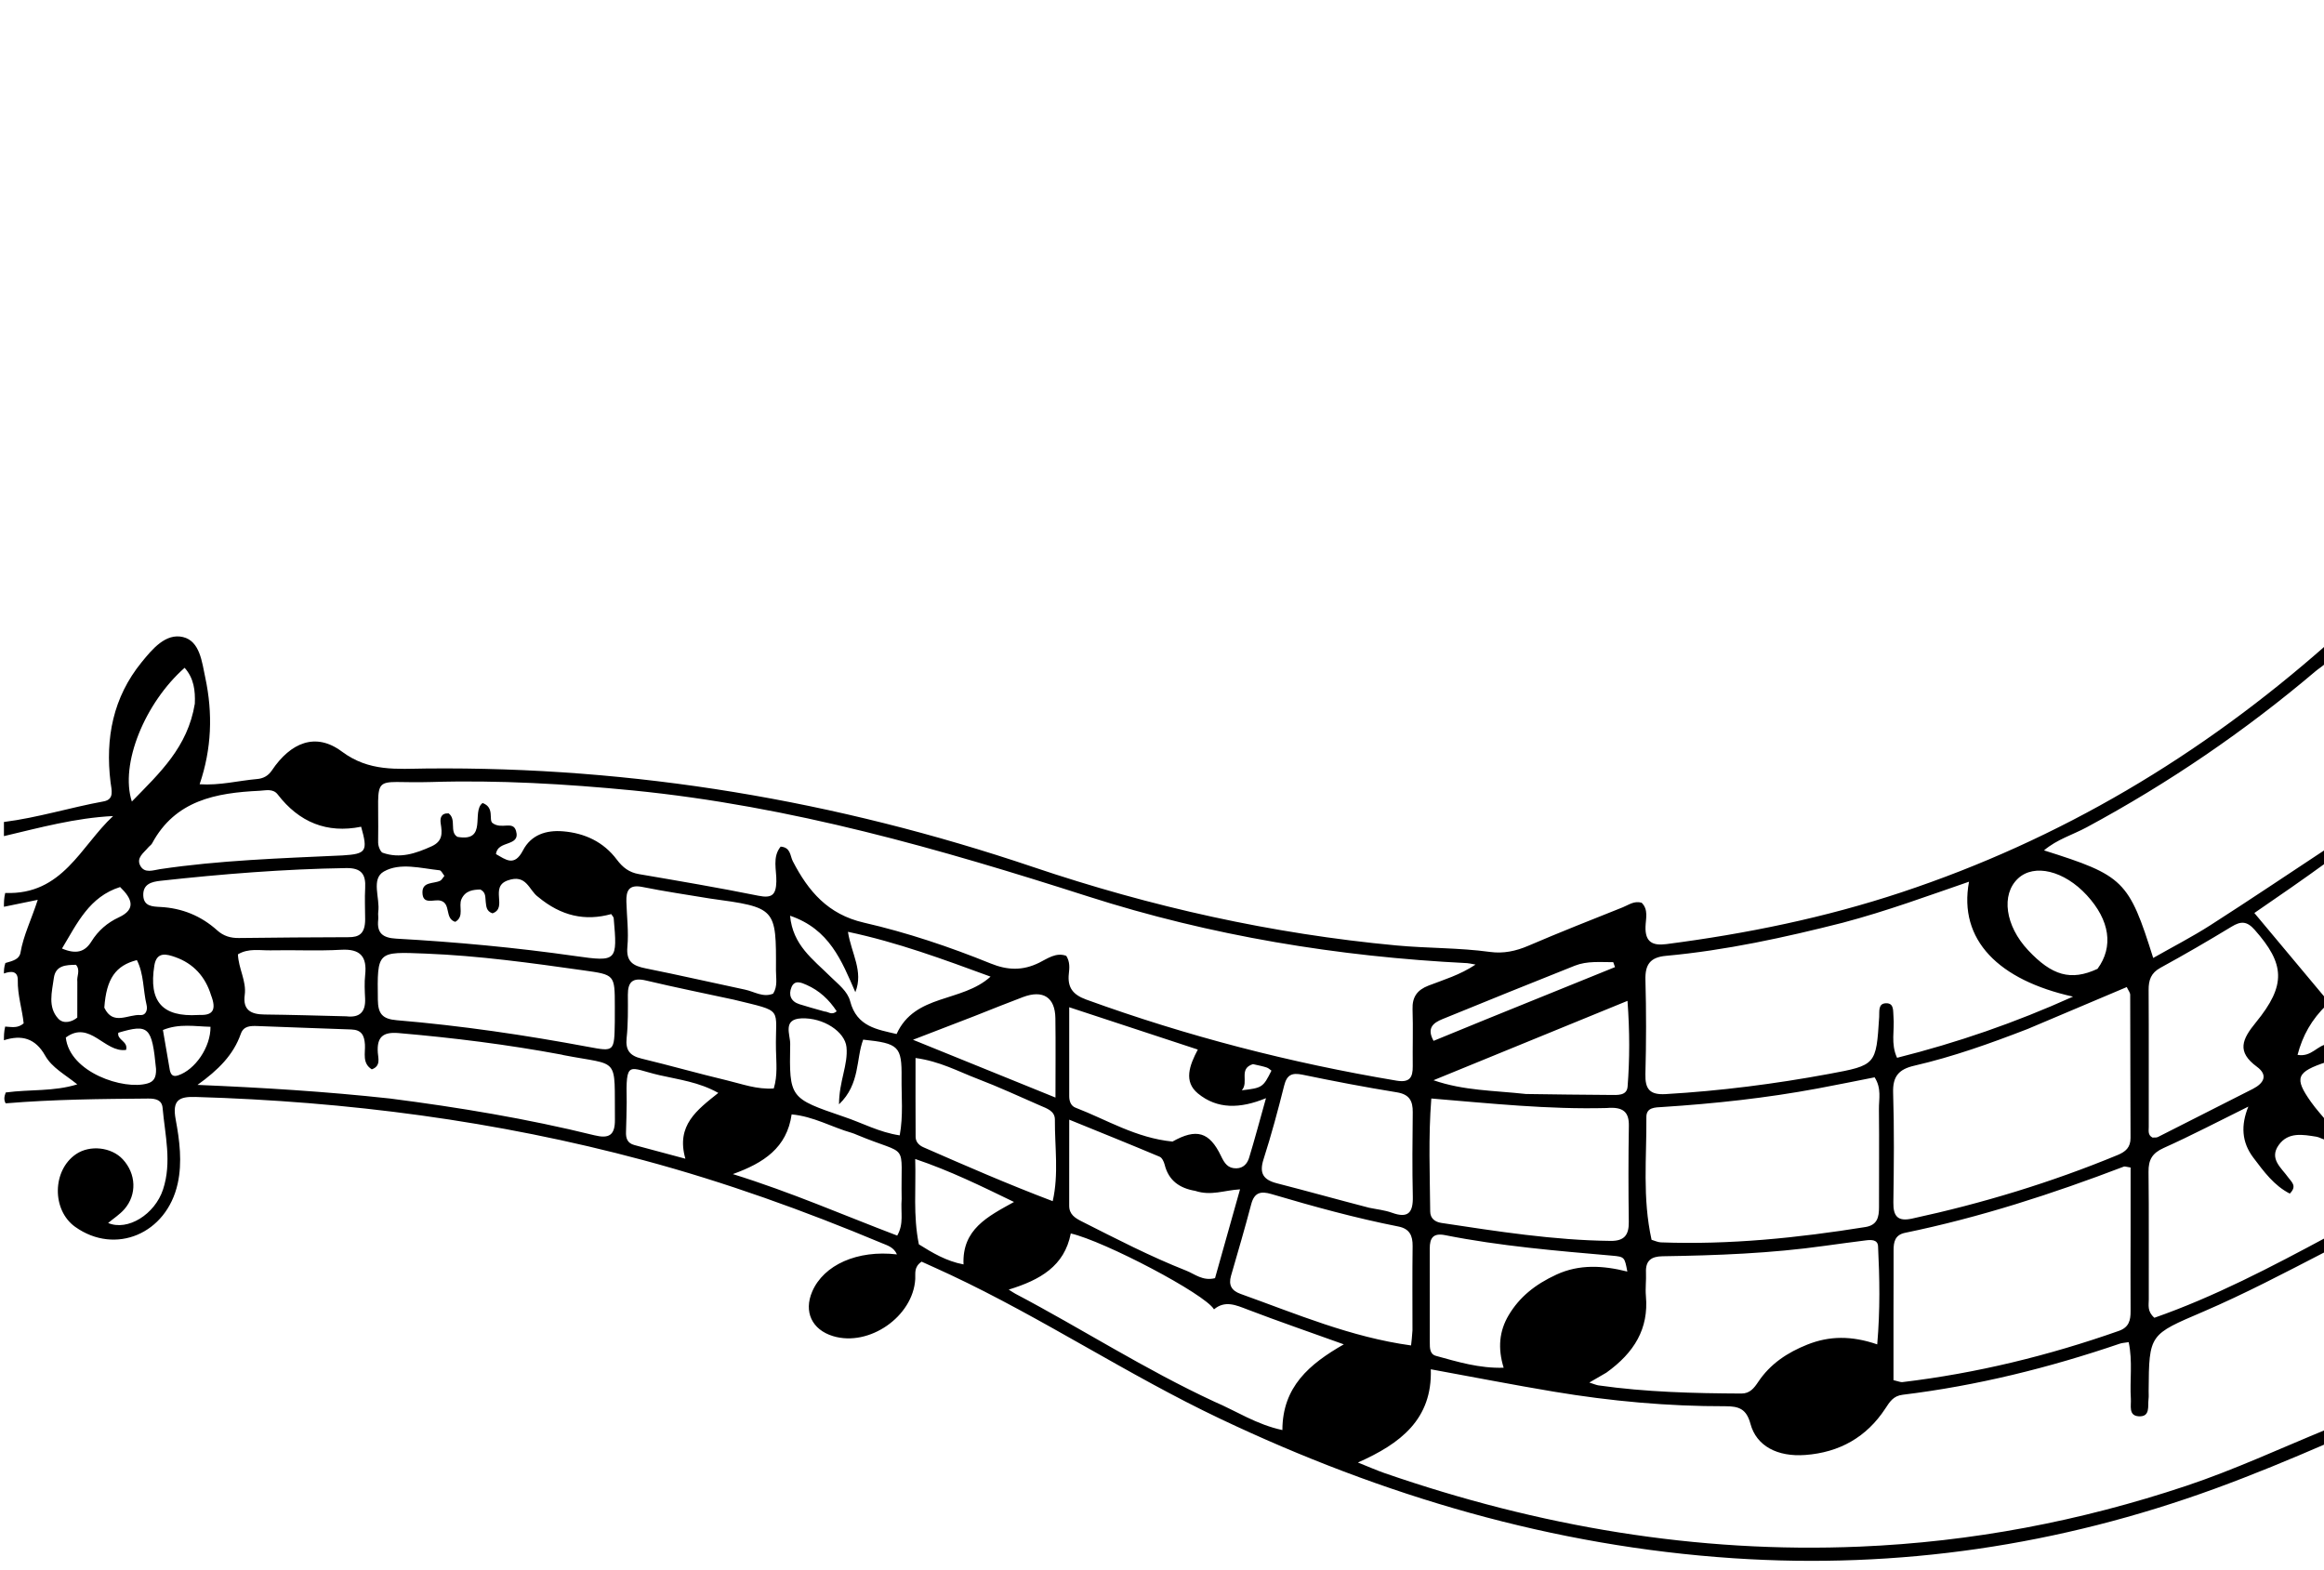 <svg version="1.1" id="Layer_1" xmlns="http://www.w3.org/2000/svg" xmlns:xlink="http://www.w3.org/1999/xlink" x="0px" y="0px"
	 width="100%" viewBox="0 0 592 400" enable-background="new 0 0 592 400" xml:space="preserve">
<path fill="#000000" opacity="1" stroke="none" 
	d="
M593,367.6 
	C583.411,371.756 573.892,375.705 564.22,379.234 
	C524.575,393.699 483.615,399.76 441.54,396.959 
	C395.648,393.903 352.298,381.117 310.823,361.428 
	C287.321,350.272 265.622,335.796 242.083,324.747 
	C239.566,323.566 237.024,322.437 234.762,321.406 
	C232.741,322.787 233.229,324.401 233.146,325.835 
	C232.591,335.393 221.397,343.167 212.2,340.372 
	C206.826,338.739 204.687,334.163 206.896,329.027 
	C209.821,322.227 218.397,318.374 228.483,319.556 
	C227.666,317.713 226.067,317.282 224.688,316.706 
	C204.862,308.413 184.69,301.139 163.908,295.559 
	C126.526,285.522 88.447,280.585 49.815,279.447 
	C45.593,279.322 43.837,280.25 44.75,285.159 
	C45.74,290.483 46.468,296.051 45.265,301.51 
	C42.441,314.327 29.362,319.814 19.151,312.54 
	C13.172,308.281 13.285,298.161 19.358,294.022 
	C22.894,291.612 28.373,292.211 31.269,295.324 
	C34.68,298.99 34.933,304.321 31.687,308.037 
	C30.506,309.39 28.93,310.397 27.542,311.555 
	C32.508,313.67 39.432,309.383 41.529,303.023 
	C43.823,296.064 42.028,289.155 41.42,282.24 
	C41.246,280.261 39.76,279.838 37.76,279.855 
	C25.785,279.957 13.814,280.05 1.438,281.073 
	C1,280.25 1,279.5 1.459,278.308 
	C7.7,277.464 13.6,278.118 19.686,276.241 
	C16.515,273.693 13.242,271.999 11.5,268.909 
	C9.009,264.49 5.529,263.538 1,265 
	C1,263.933 1,262.867 1.314,261.519 
	C3.067,261.626 4.504,261.999 6.029,260.7 
	C5.657,257.108 4.455,253.508 4.531,249.713 
	C4.579,247.311 2.797,247.319 1,248 
	C1,247.25 1,246.5 1.372,245.326 
	C3.308,244.784 4.929,244.376 5.219,242.683 
	C5.968,238.299 7.971,234.325 9.618,229.228 
	C6.31,229.909 3.655,230.454 1,231 
	C1,229.933 1,228.867 1.328,227.478 
	C15.96,228.064 20.565,215.534 28.809,207.887 
	C19.17,208.362 10.118,210.854 1,213 
	C1,211.933 1,210.867 1,209.4 
	C9.639,208.303 17.919,205.701 26.399,204.155 
	C29.225,203.64 28.396,201.216 28.156,199.249 
	C26.79,188.036 28.795,177.655 36.067,168.713 
	C38.815,165.334 42.211,161.235 46.623,162.289 
	C50.93,163.318 51.446,168.663 52.299,172.658 
	C54.234,181.723 53.93,190.771 50.851,199.786 
	C56.033,200.127 60.735,198.869 65.507,198.454 
	C66.999,198.325 68.296,197.692 69.243,196.281 
	C74.058,189.104 80.446,186.508 87.056,191.44 
	C94.047,196.656 101.135,195.85 108.612,195.775 
	C161.57,195.246 213.016,203.932 263.16,220.867 
	C293.223,231.02 324.014,237.895 355.678,240.848 
	C363.646,241.591 371.655,241.42 379.588,242.506 
	C382.948,242.967 386.125,242.304 389.303,240.939 
	C397.259,237.521 405.322,234.348 413.366,231.137 
	C414.862,230.54 416.274,229.408 418.187,229.973 
	C419.958,231.719 419.232,234.022 419.167,236.059 
	C419.039,240.014 420.995,240.962 424.48,240.511 
	C444.83,237.876 464.854,233.792 484.36,227.32 
	C524.799,213.901 560.62,192.567 592.728,164.191 
	C593,165.389 593,166.778 592.689,168.717 
	C591.554,169.821 590.667,170.299 589.915,170.936 
	C571.845,186.261 552.38,199.532 531.519,210.768 
	C527.987,212.67 524.006,213.809 520.676,216.632 
	C541.005,223.046 542.275,224.284 548.493,244.039 
	C553.446,241.22 558.404,238.676 563.074,235.684 
	C573.128,229.245 583.034,222.575 593,216 
	C593,217.067 593,218.133 592.662,219.686 
	C586.491,224.18 580.657,228.188 574.259,232.583 
	C580.718,240.308 586.859,247.654 593,255 
	C593,255 593,255.5 592.731,255.947 
	C588.79,259.744 586.549,263.847 585.261,268.725 
	C588.883,269.36 590.336,266.156 593,266 
	C593,267.389 593,268.778 592.722,270.508 
	C584.931,273.088 584.339,274.569 588.68,280.709 
	C589.991,282.564 591.553,284.241 593,286 
	C593,287.389 593,288.778 592.673,290.408 
	C591.602,290.282 590.891,289.707 590.108,289.583 
	C586.63,289.031 582.892,288.293 580.464,291.701 
	C577.966,295.206 581.126,297.477 582.893,299.96 
	C583.714,301.113 585.229,302.124 583.282,304.067 
	C579.257,302.012 576.67,298.443 574,294.91 
	C570.99,290.927 570.81,286.634 572.727,281.905 
	C565.213,285.613 558.279,289.249 551.149,292.45 
	C548.222,293.764 547.265,295.476 547.302,298.54 
	C547.433,309.368 547.325,320.199 547.366,331.028 
	C547.372,332.455 546.914,334.061 548.792,335.699 
	C564.042,330.367 578.557,322.763 593,315 
	C593,316.067 593,317.133 592.67,318.736 
	C581.996,324.256 571.809,329.605 561.269,334.133 
	C547.543,340.028 547.422,339.747 547.33,354.39 
	C547.326,355.056 547.387,355.731 547.303,356.387 
	C547.07,358.229 547.822,361.005 544.756,360.796 
	C542.157,360.618 542.909,358.07 542.8,356.376 
	C542.494,351.643 543.293,346.841 542.248,341.911 
	C541.242,342.078 540.581,342.095 539.984,342.299 
	C521.971,348.442 503.582,353.007 484.673,355.312 
	C482.279,355.604 481.377,357.112 480.259,358.819 
	C475.457,366.148 468.537,370.009 459.876,370.653 
	C452.77,371.18 447.421,368.381 445.898,362.717 
	C444.884,358.946 442.994,358.229 439.519,358.237 
	C424.85,358.273 410.269,356.938 395.806,354.521 
	C385.506,352.799 375.252,350.795 364.473,348.824 
	C364.877,361.563 356.728,367.785 345.906,372.571 
	C348.701,373.689 350.666,374.569 352.693,375.271 
	C391.919,388.837 432.133,395.75 473.776,393.998 
	C502.265,392.8 529.893,387.54 556.891,378.523 
	C569.228,374.403 580.994,368.914 593,364 
	C593,365.067 593,366.133 593,367.6 
M161.19,201.359 
	C144.097,199.701 126.969,198.692 109.793,199.218 
	C93.965,199.703 96.602,196.126 96.327,213.671 
	C96.316,214.334 96.287,215.037 96.483,215.653 
	C96.671,216.248 97.024,217.08 97.502,217.247 
	C101.894,218.789 105.877,217.429 109.915,215.608 
	C112.794,214.309 112.662,212.297 112.272,209.845 
	C112.051,208.453 112.304,207.112 114.277,207.204 
	C116.366,208.737 114.396,211.947 116.526,213.189 
	C124.33,214.583 119.988,206.672 122.938,204.566 
	C126.062,205.723 124.435,208.812 125.433,209.644 
	C127.754,211.434 130.658,208.976 131.447,211.655 
	C132.67,215.809 126.703,213.957 126.347,217.582 
	C128.81,218.963 131.014,220.886 133.21,216.651 
	C135.29,212.638 139.161,211.427 143.405,211.775 
	C148.943,212.23 153.736,214.458 157.13,218.989 
	C158.618,220.975 160.254,222.251 162.756,222.679 
	C172.923,224.42 183.096,226.146 193.205,228.188 
	C196.67,228.888 197.676,227.942 197.762,224.579 
	C197.838,221.607 196.68,218.34 198.86,215.674 
	C201.452,215.878 201.249,218.028 201.947,219.38 
	C205.896,227.029 210.901,232.939 220.05,235.04 
	C231.067,237.569 241.854,241.187 252.355,245.446 
	C256.68,247.2 260.532,247.318 264.742,245.234 
	C266.814,244.208 269.015,242.541 271.613,243.499 
	C272.574,245.015 272.432,246.575 272.271,248.021 
	C271.876,251.57 273.303,253.406 276.717,254.646 
	C302.421,263.982 328.769,270.771 355.729,275.291 
	C359.079,275.852 359.908,274.517 359.873,271.606 
	C359.815,266.774 359.985,261.936 359.824,257.109 
	C359.72,253.968 361.007,252.193 363.896,251.077 
	C367.781,249.576 371.851,248.396 375.872,245.724 
	C374.684,245.517 374.206,245.382 373.723,245.358 
	C340.807,243.716 308.48,238.4 277.104,228.345 
	C239.463,216.283 201.612,205.37 161.19,201.359 
M469.407,235.064 
	C454.566,238.83 439.626,242.1 424.351,243.501 
	C420.344,243.868 419.039,245.736 419.147,249.643 
	C419.368,257.626 419.354,265.623 419.14,273.606 
	C419.036,277.479 420.276,278.955 424.294,278.721 
	C438.253,277.907 452.082,276.134 465.818,273.595 
	C477.922,271.358 477.908,271.314 478.688,259.074 
	C478.778,257.653 478.355,255.604 480.463,255.577 
	C482.554,255.551 482.196,257.577 482.332,259.015 
	C482.65,262.377 481.576,265.889 483.246,269.473 
	C498.608,265.606 513.248,260.57 528.068,253.888 
	C509.212,249.71 498.796,239.515 501.573,224.614 
	C491.032,228.235 480.773,232.052 469.407,235.064 
M516.531,262.121 
	C507.061,265.788 497.5,269.209 487.594,271.493 
	C483.713,272.388 482.11,274.187 482.242,278.352 
	C482.537,287.667 482.438,296.999 482.303,306.321 
	C482.252,309.866 483.435,311.22 487.036,310.441 
	C504.967,306.56 522.451,301.258 539.414,294.248 
	C541.459,293.403 542.731,292.312 542.717,289.884 
	C542.65,277.731 542.684,265.577 542.632,253.423 
	C542.63,252.861 542.148,252.3 541.758,251.453 
	C533.431,254.973 525.336,258.395 516.531,262.121 
M482.334,334.498 
	C482.334,340.252 482.334,346.005 482.334,351.592 
	C483.639,351.892 484.135,352.146 484.595,352.091 
	C503.474,349.837 521.823,345.349 539.749,339.04 
	C542.328,338.132 542.75,336.338 542.731,333.986 
	C542.678,327.334 542.729,320.682 542.733,314.029 
	C542.737,308.452 542.734,302.875 542.734,297.425 
	C541.645,297.266 541.275,297.091 541.011,297.191 
	C522.833,304.134 504.368,310.13 485.28,314.059 
	C482.724,314.585 482.35,316.371 482.357,318.532 
	C482.374,323.521 482.345,328.51 482.334,334.498 
M420.709,315.836 
	C421.505,316.063 422.294,316.462 423.097,316.492 
	C440.603,317.135 457.928,315.353 475.182,312.585 
	C478.252,312.092 478.654,310.022 478.646,307.483 
	C478.622,299.169 478.722,290.855 478.626,282.543 
	C478.596,279.977 479.339,277.251 477.525,274.447 
	C472.732,275.388 467.897,276.378 463.047,277.283 
	C449.965,279.723 436.76,281.15 423.488,282.007 
	C421.68,282.124 419.365,282.035 419.387,284.576 
	C419.477,294.829 418.336,305.113 420.709,315.836 
M409.195,349.681 
	C407.948,350.405 406.7,351.128 404.851,352.2 
	C406.07,352.582 406.634,352.848 407.225,352.931 
	C419.287,354.644 431.43,354.942 443.588,355.001 
	C445.743,355.011 446.814,353.625 447.867,352.048 
	C450.939,347.446 455.286,344.568 460.383,342.534 
	C466.019,340.285 471.665,340.239 478.193,342.479 
	C478.958,333.645 478.799,325.565 478.404,317.493 
	C478.319,315.741 476.63,315.808 475.251,315.987 
	C471.785,316.438 468.317,316.88 464.856,317.368 
	C451.142,319.299 437.336,319.821 423.513,320.029 
	C420.62,320.073 419.151,321.137 419.287,324.168 
	C419.376,326.163 419.09,328.181 419.267,330.163 
	C420.011,338.509 416.295,344.586 409.195,349.681 
M99.359,279.848 
	C116.865,282.097 134.26,284.986 151.406,289.21 
	C155.108,290.122 156.681,289.235 156.64,285.23 
	C156.469,268.846 158.07,271.611 143.55,268.793 
	C143.387,268.762 143.23,268.698 143.067,268.668 
	C129.314,266.102 115.455,264.371 101.517,263.173 
	C97.557,262.833 95.962,264.184 96.242,268.159 
	C96.344,269.613 97.037,271.594 94.705,272.413 
	C92.199,270.833 93.094,268.259 92.96,266.094 
	C92.814,263.73 92.079,262.338 89.474,262.256 
	C81.486,262.006 73.502,261.651 65.514,261.382 
	C63.839,261.325 62.055,261.336 61.352,263.343 
	C59.463,268.736 55.617,272.566 50.306,276.376 
	C67.049,277.086 82.782,278.04 99.359,279.848 
M309.371,357.089 
	C314.928,359.46 320.075,362.901 326.668,364.308 
	C326.689,353.291 333.518,347.5 342.311,342.469 
	C333.421,339.275 325.561,336.571 317.802,333.603 
	C314.832,332.467 312.069,331.201 309.246,333.553 
	C306.939,329.621 281.303,316.175 272.762,314.22 
	C271.167,322.532 264.964,326.066 256.952,328.524 
	C257.862,329.093 258.256,329.376 258.681,329.599 
	C275.475,338.432 291.45,348.771 309.371,357.089 
M409.249,282.267 
	C394.469,282.656 379.772,281.104 364.605,279.841 
	C363.82,289.753 364.245,299.187 364.318,308.61 
	C364.332,310.388 365.537,311.295 367.178,311.542 
	C381.476,313.697 395.759,315.955 410.275,316.117 
	C413.776,316.156 414.951,314.61 414.907,311.286 
	C414.799,303.134 414.787,294.977 414.925,286.825 
	C414.985,283.352 413.579,281.89 409.249,282.267 
M359.804,338.893 
	C359.806,331.745 359.747,324.596 359.841,317.449 
	C359.876,314.749 359.055,313.011 356.202,312.449 
	C345.278,310.294 334.552,307.34 323.884,304.185 
	C321.143,303.375 319.513,303.772 318.72,306.793 
	C317.118,312.896 315.335,318.952 313.581,325.014 
	C312.893,327.393 313.743,328.806 316.019,329.621 
	C330.197,334.698 344.113,340.647 359.445,342.749 
	C359.576,341.634 359.688,340.673 359.804,338.893 
M573.859,277.402 
	C576.66,275.967 577.842,273.909 574.911,271.754 
	C569.696,267.92 571.119,264.776 574.648,260.459 
	C582.455,250.909 582.022,245.558 574.346,236.875 
	C572.348,234.614 570.829,234.625 568.462,236.063 
	C562.504,239.682 556.473,243.189 550.356,246.53 
	C547.925,247.858 547.309,249.659 547.325,252.212 
	C547.396,263.839 547.338,275.468 547.357,287.096 
	C547.359,288.033 547.079,289.144 548.305,289.79 
	C548.723,289.756 549.28,289.859 549.682,289.657 
	C557.537,285.702 565.374,281.711 573.859,277.402 
M156.61,260.314 
	C156.612,258.983 156.617,257.653 156.616,256.323 
	C156.612,248.248 156.601,248.322 148.604,247.192 
	C135.273,245.307 121.954,243.463 108.469,242.93 
	C95.983,242.437 96.1,242.243 96.253,254.704 
	C96.297,258.263 97.418,259.595 101.078,259.902 
	C117.47,261.278 133.736,263.678 149.907,266.696 
	C156.494,267.925 156.49,267.95 156.61,260.314 
M348.747,307.668 
	C350.7,308.08 352.731,308.275 354.589,308.948 
	C358.71,310.441 359.985,308.902 359.89,304.834 
	C359.724,297.677 359.797,290.512 359.873,283.352 
	C359.904,280.44 359.021,278.782 355.802,278.262 
	C347.76,276.964 339.753,275.424 331.775,273.773 
	C329.091,273.218 327.809,273.793 327.117,276.56 
	C325.541,282.852 323.852,289.128 321.871,295.302 
	C320.72,298.892 321.799,300.555 325.277,301.446 
	C332.851,303.387 340.381,305.499 348.747,307.668 
M298.673,290.812 
	C304.76,287.4 308.071,288.302 311.038,294.499 
	C311.916,296.334 312.78,297.674 314.959,297.628 
	C316.739,297.59 317.746,296.395 318.187,294.945 
	C319.649,290.135 320.941,285.273 322.488,279.756 
	C315.882,282.48 310.079,282.586 305.175,278.576 
	C301.438,275.52 303.004,271.39 305.123,267.375 
	C294.17,263.77 283.581,260.285 272.365,256.593 
	C272.365,264.715 272.363,271.999 272.366,279.283 
	C272.366,280.54 272.803,281.73 273.963,282.176 
	C281.952,285.251 289.36,289.897 298.673,290.812 
M304.465,303.371 
	C300.535,302.704 297.699,300.801 296.676,296.697 
	C296.49,295.95 296.021,294.938 295.416,294.683 
	C288.013,291.566 280.56,288.568 272.367,285.232 
	C272.367,293.254 272.379,300.203 272.36,307.153 
	C272.353,309.378 273.873,310.301 275.56,311.153 
	C284.31,315.574 293.02,320.088 302.15,323.686 
	C304.359,324.557 306.381,326.404 309.508,325.608 
	C311.562,318.313 313.645,310.916 315.877,302.985 
	C311.786,303.215 308.543,304.71 304.465,303.371 
M268.158,305.995 
	C269.736,299.113 268.668,292.153 268.715,285.23 
	C268.73,283.013 266.671,282.384 265.013,281.66 
	C259.69,279.336 254.411,276.888 248.988,274.821 
	C244.108,272.961 239.438,270.365 233.217,269.525 
	C233.217,276.501 233.193,283.061 233.238,289.622 
	C233.247,290.897 234.105,291.772 235.231,292.266 
	C245.991,296.981 256.761,301.674 268.158,305.995 
M396.497,324.69 
	C402.311,322.018 408.346,322.365 414.535,323.929 
	C413.843,320.269 413.853,320.156 410.634,319.874 
	C396.395,318.63 382.149,317.439 368.106,314.652 
	C365.04,314.044 364.199,315.417 364.204,318.081 
	C364.219,326.067 364.196,334.053 364.217,342.039 
	C364.22,343.371 364.206,344.969 365.771,345.399 
	C371.282,346.914 376.786,348.612 383.031,348.428 
	C381.5,343.459 381.896,339.088 384.315,335.03 
	C387.04,330.459 390.987,327.227 396.497,324.69 
M137.081,228.49 
	C134.698,226.796 134.18,222.56 129.319,224.29 
	C124.616,225.964 129.431,231.305 125.448,232.669 
	C123.846,232.119 123.881,230.883 123.729,229.741 
	C123.582,228.627 123.85,227.345 122.364,226.602 
	C120.467,226.638 118.525,226.894 117.552,229.051 
	C116.727,230.879 118.368,233.444 115.972,234.842 
	C113.189,234 114.97,230.17 112.211,229.442 
	C110.533,229 107.642,230.656 107.612,227.336 
	C107.586,224.546 110.474,225.181 112.128,224.37 
	C112.517,224.179 112.75,223.669 113.203,223.129 
	C112.771,222.605 112.414,221.749 111.972,221.703 
	C107.2,221.2 101.917,219.677 97.798,222.007 
	C94.437,223.908 96.847,228.779 96.354,232.291 
	C96.263,232.943 96.419,233.628 96.344,234.284 
	C95.952,237.719 97.52,238.927 100.9,239.116 
	C116.162,239.969 131.369,241.389 146.516,243.547 
	C157.244,245.076 157.28,244.845 156.329,233.899 
	C156.304,233.614 156.007,233.353 155.701,232.862 
	C149.086,234.693 142.998,233.408 137.081,228.49 
M93.016,234.202 
	C93.008,231.536 92.876,228.864 93.023,226.208 
	C93.218,222.691 92.034,221.083 88.191,221.142 
	C72.362,221.387 56.612,222.652 40.89,224.381 
	C38.663,224.625 36.401,225.177 36.497,228.097 
	C36.589,230.89 38.811,230.941 40.851,231.048 
	C46.383,231.338 51.231,233.315 55.339,237.016 
	C56.931,238.45 58.732,238.981 60.823,238.958 
	C70.15,238.857 79.478,238.757 88.806,238.749 
	C91.389,238.747 93.015,237.954 93.016,234.202 
M180.809,228.89 
	C175.077,227.928 169.317,227.103 163.623,225.95 
	C160.184,225.254 159.48,226.935 159.56,229.718 
	C159.669,233.538 160.17,237.392 159.818,241.167 
	C159.465,244.964 161.222,246.041 164.438,246.684 
	C172.909,248.376 181.328,250.323 189.781,252.107 
	C192.14,252.605 194.379,254.191 196.946,253.13 
	C198.145,251.216 197.653,249.167 197.663,247.218 
	C197.741,231.212 197.724,231.212 180.809,228.89 
M186.951,254.669 
	C179.482,253.054 171.988,251.541 164.554,249.78 
	C161.168,248.977 159.919,250.126 159.937,253.44 
	C159.957,257.095 160.012,260.776 159.626,264.401 
	C159.291,267.541 160.45,268.96 163.414,269.674 
	C170.681,271.426 177.875,273.482 185.147,275.214 
	C188.968,276.124 192.735,277.576 197.102,277.288 
	C198.121,273.977 197.731,270.649 197.665,267.401 
	C197.441,256.472 199.968,257.862 186.951,254.669 
M87.3,217.915 
	C93.299,217.542 93.765,216.871 91.991,210.609 
	C83.267,212.379 76.186,209.464 70.742,202.387 
	C69.537,200.822 67.698,201.374 66.081,201.451 
	C55.053,201.977 44.672,203.845 38.753,214.831 
	C38.525,215.253 38.05,215.535 37.733,215.917 
	C36.601,217.28 34.642,218.543 35.75,220.564 
	C36.851,222.573 39.059,221.666 40.748,221.415 
	C55.877,219.165 71.134,218.661 87.3,217.915 
M229.681,305.435 
	C229.393,290.43 231.873,294.763 218.359,289.128 
	C217.898,288.936 217.438,288.726 216.959,288.591 
	C211.921,287.168 207.27,284.401 201.656,283.89 
	C200.457,292.391 194.545,296.274 186.677,299.098 
	C201.55,303.717 214.916,309.588 228.552,314.764 
	C230.306,311.681 229.401,308.965 229.681,305.435 
M388.718,278.695 
	C395.867,278.784 403.015,278.907 410.163,278.936 
	C411.936,278.943 414.418,279.211 414.604,276.809 
	C415.145,269.819 415.157,262.805 414.578,254.966 
	C397.346,262.017 381.25,268.602 365.155,275.188 
	C372.877,277.86 380.378,277.78 388.718,278.695 
M211.64,248.88 
	C213.54,250.752 215.9,252.5 216.567,255.075 
	C218.253,261.588 223.519,262.257 228.392,263.415 
	C233.079,253.088 244.994,255.458 252.33,248.794 
	C240.284,244.379 228.66,240.058 216,237.379 
	C216.867,242.924 220.016,247.407 217.886,252.754 
	C214.403,244.761 211.291,236.691 201.254,233.281 
	C201.966,240.8 207.005,244.291 211.64,248.88 
M214.916,284.478 
	C219.583,286.025 223.971,288.464 229.187,289.231 
	C230.12,284.16 229.607,279.348 229.658,274.573 
	C229.743,266.537 228.953,265.795 219.88,264.846 
	C218.009,269.818 219.151,276.145 213.726,281.325 
	C213.74,275.397 216.087,271.237 215.627,266.724 
	C215.233,262.854 209.773,259.183 204.127,259.428 
	C199.265,259.64 201.331,263.624 201.289,265.935 
	C201.04,279.76 201.138,279.762 214.916,284.478 
M248.237,258.843 
	C243.432,260.694 238.627,262.546 232.568,264.88 
	C245.445,270.103 256.745,274.686 268.863,279.601 
	C268.863,272.284 268.934,265.832 268.841,259.382 
	C268.764,254.043 265.684,252.082 260.567,254.011 
	C256.678,255.477 252.82,257.024 248.237,258.843 
M88.225,258.905 
	C91.665,259.318 93.17,257.762 93.003,254.342 
	C92.906,252.35 92.809,250.331 93.021,248.357 
	C93.523,243.693 91.808,241.678 86.891,241.953 
	C80.92,242.287 74.915,241.969 68.928,242.098 
	C66.203,242.157 63.32,241.498 60.61,243.113 
	C60.745,246.756 62.827,249.919 62.339,253.476 
	C61.812,257.321 63.953,258.406 67.339,258.443 
	C73.989,258.514 80.637,258.716 88.225,258.905 
M534.304,246.813 
	C538.437,241.179 537.459,234.445 531.58,228.058 
	C525.819,221.799 518.189,219.94 514.062,223.79 
	C509.676,227.882 510.8,235.859 516.639,242.076 
	C522.683,248.512 527.484,249.98 534.304,246.813 
M234.066,316.996 
	C237.513,319.136 240.968,321.253 245.442,322.11 
	C245.056,313.174 251.548,309.932 258.302,306.197 
	C249.795,302.087 242.162,298.31 233.134,295.251 
	C233.356,302.851 232.574,309.586 234.066,316.996 
M159.638,280.837 
	C159.586,283.326 159.574,285.816 159.467,288.302 
	C159.394,289.978 159.808,291.23 161.616,291.705 
	C165.731,292.787 169.836,293.904 174.592,295.181 
	C172.131,286.662 177.615,282.719 182.975,278.42 
	C178.063,275.65 172.901,275.028 167.987,273.899 
	C160.065,272.079 159.398,269.681 159.638,280.837 
M49.629,179.26 
	C49.764,175.941 49.403,172.781 47.029,170.12 
	C36.91,179.062 30.491,194.664 33.586,204.189 
	C40.697,196.889 47.807,190.365 49.629,179.26 
M39.749,272.312 
	C38.71,261.557 37.903,260.783 30.139,263.085 
	C29.75,264.976 32.7,265.227 32.119,267.462 
	C26.642,268.258 22.924,259.755 16.762,264.307 
	C17.739,273.232 31.533,277.766 37.573,276.005 
	C39.051,275.574 39.822,274.681 39.749,272.312 
M378.353,259.76 
	C389.367,255.297 400.382,250.834 411.396,246.371 
	C411.248,245.952 411.099,245.532 410.95,245.113 
	C407.665,245.125 404.305,244.758 401.156,246.008 
	C389.89,250.479 378.661,255.044 367.436,259.619 
	C365.151,260.551 363.347,261.859 365.174,265.159 
	C369.396,263.428 373.521,261.737 378.353,259.76 
M53.762,253.531 
	C52.311,248.788 49.253,245.436 44.617,243.811 
	C42.561,243.09 39.911,242.273 39.319,245.958 
	C37.839,255.161 41.33,259.119 50.497,258.567 
	C50.662,258.558 50.828,258.543 50.993,258.549 
	C54.275,258.674 55.164,257.16 53.762,253.531 
M30.596,225.97 
	C22.772,228.444 19.705,235.114 15.792,241.637 
	C19.462,243.199 21.661,242.461 23.29,239.836 
	C24.999,237.081 27.359,235.043 30.272,233.695 
	C34.768,231.614 33.622,228.899 30.596,225.97 
M26.573,256.704 
	C28.778,261.393 32.658,258.332 35.776,258.584 
	C37.115,258.693 37.657,257.323 37.341,256.021 
	C36.424,252.232 36.689,248.155 34.867,244.581 
	C29.48,245.962 27.086,249.289 26.573,256.704 
M43.271,272.675 
	C43.541,273.797 44.043,274.387 45.361,273.954 
	C49.707,272.527 53.677,266.76 53.622,261.573 
	C49.643,261.482 45.626,260.686 41.503,262.393 
	C42.095,265.835 42.623,268.905 43.271,272.675 
M19.699,250.075 
	C19.497,248.682 20.563,247.189 19.353,245.782 
	C16.814,245.811 14.154,245.909 13.716,249.142 
	C13.241,252.658 12.11,256.547 14.845,259.505 
	C16.231,261.004 18.482,260.258 19.687,259.218 
	C19.687,256.12 19.687,253.502 19.699,250.075 
M210.053,257.678 
	C210.975,257.684 211.823,258.747 213.136,257.621 
	C211.203,254.67 208.728,252.344 205.481,250.91 
	C204.163,250.327 202.418,249.532 201.616,251.492 
	C200.829,253.417 201.421,255.124 203.643,255.823 
	C205.546,256.421 207.469,256.959 210.053,257.678 
M319.164,271.085 
	C315.394,272.275 318.222,275.647 316.326,277.75 
	C321.534,277.159 321.772,276.991 323.881,272.743 
	C323.494,272.478 323.132,272.102 322.693,271.955 
	C321.751,271.638 320.769,271.439 319.164,271.085 
z"/>
</svg>
